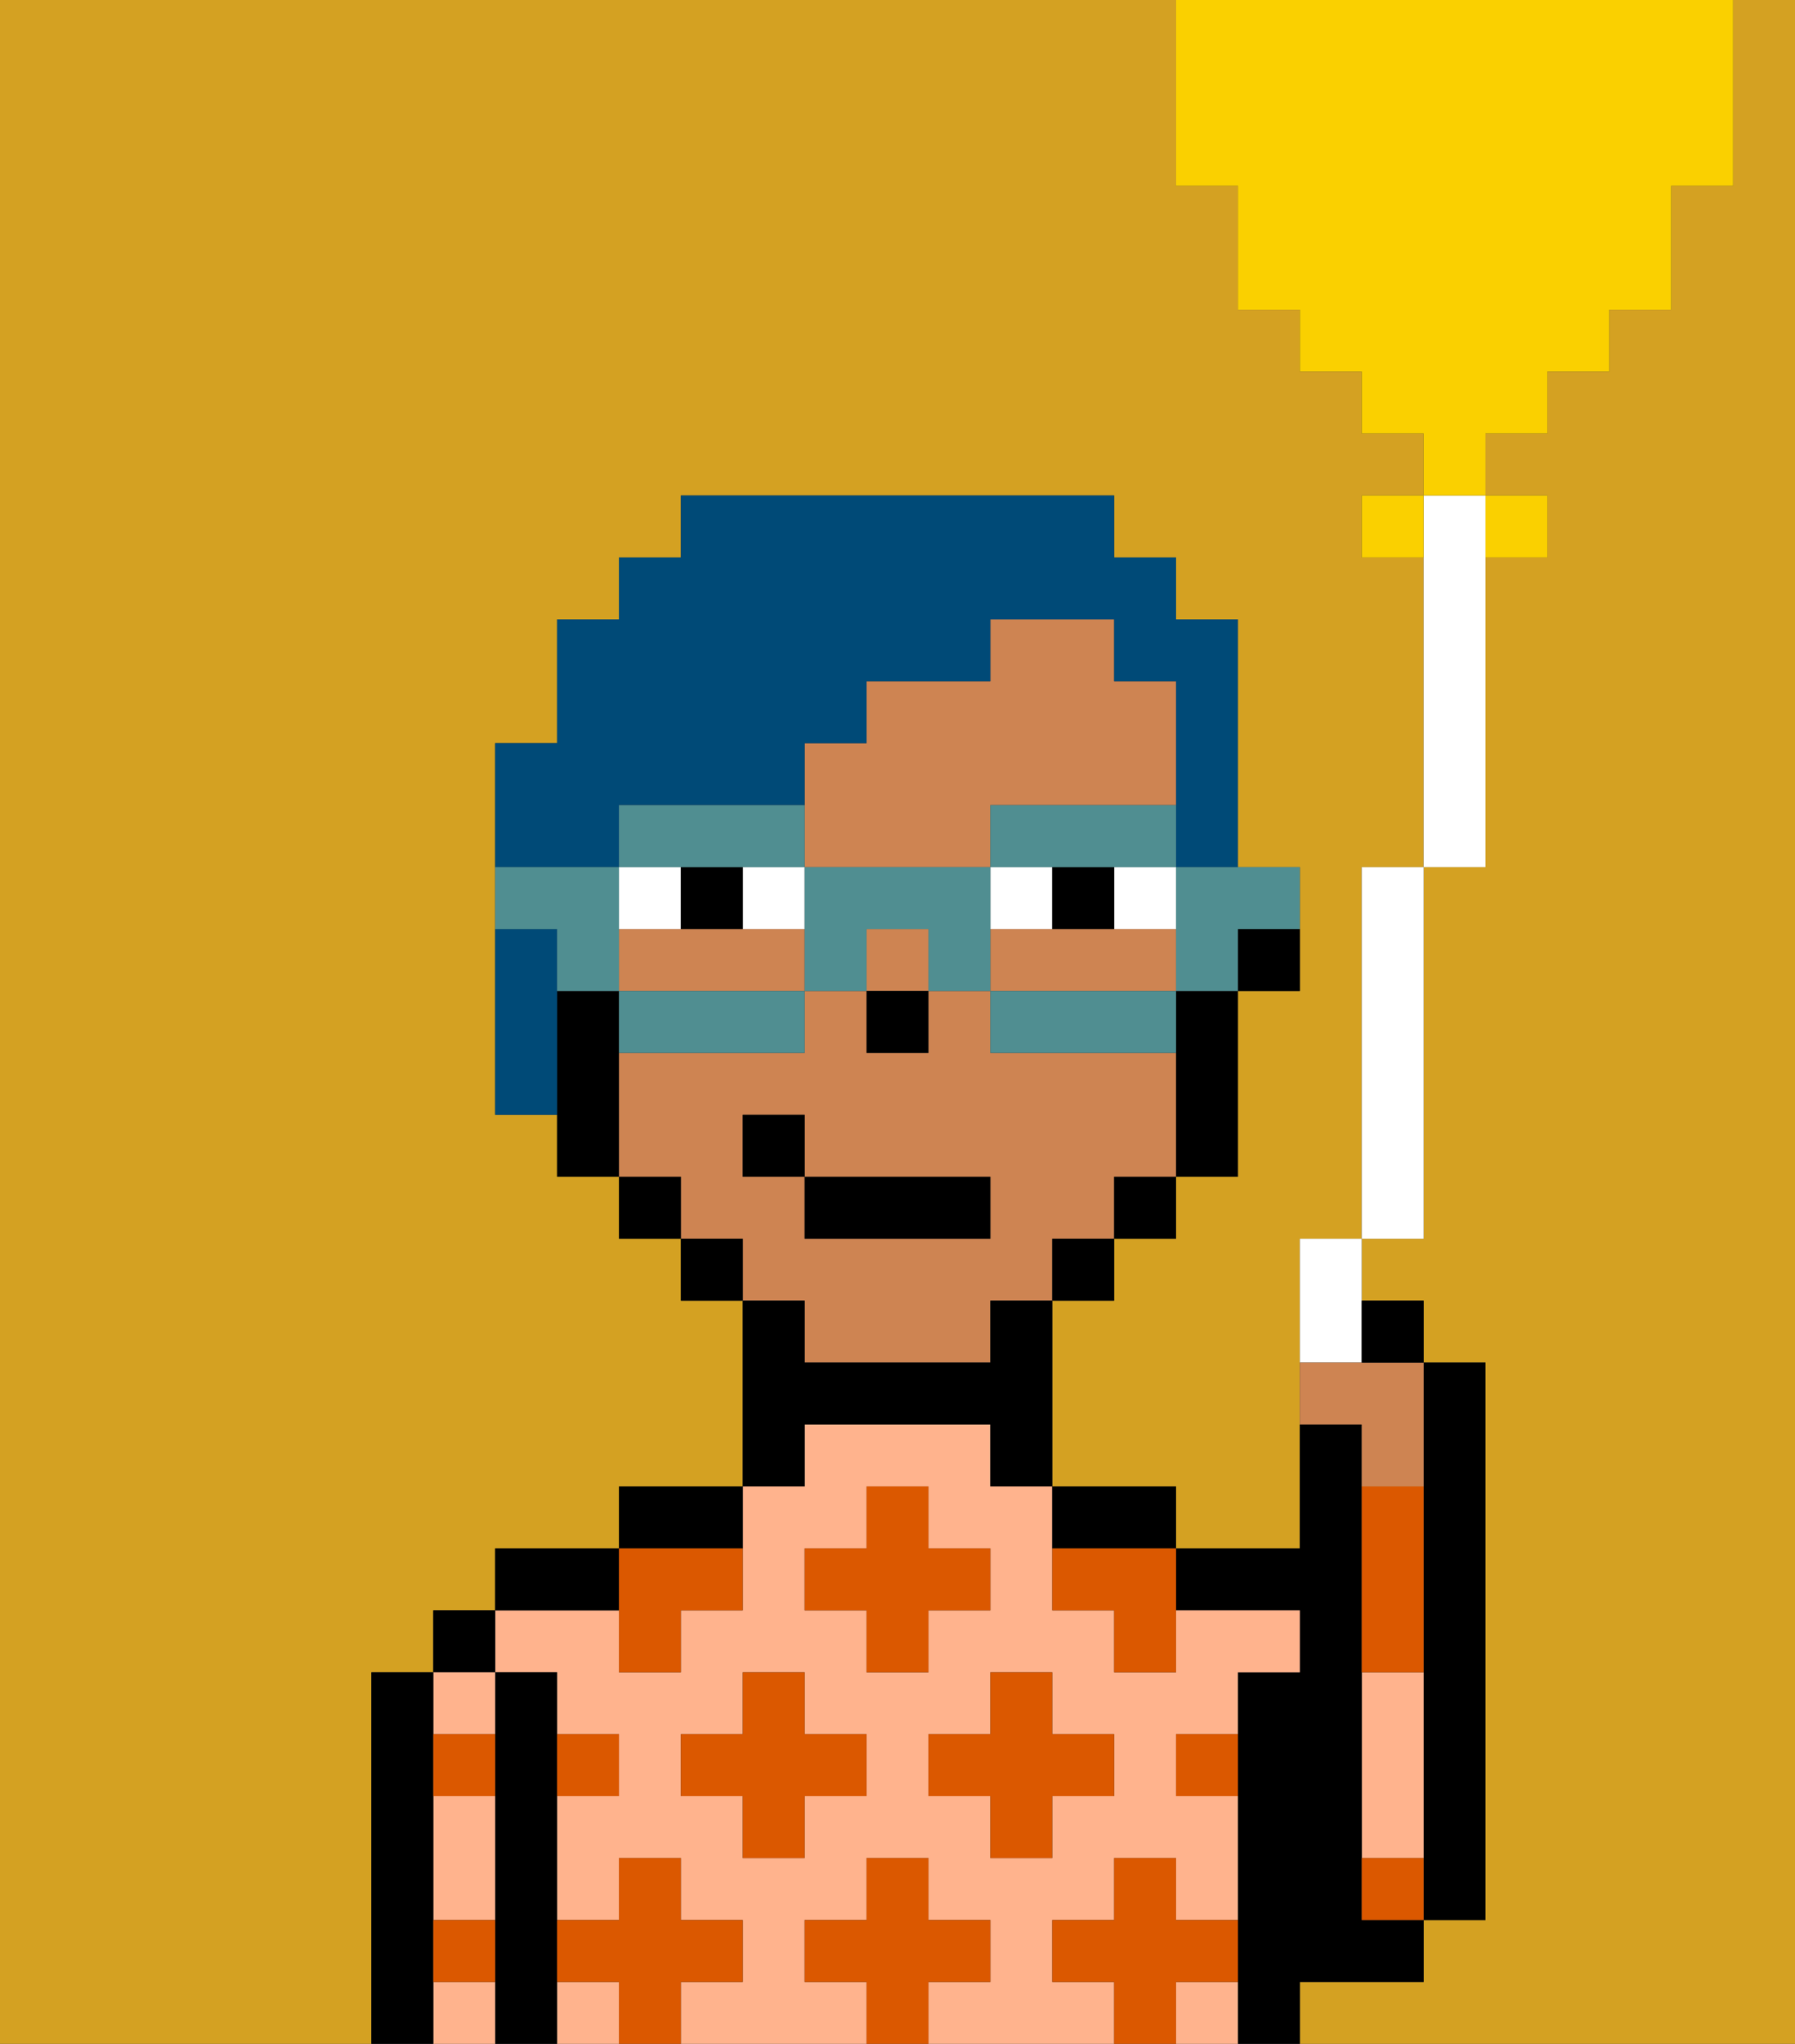 <svg xmlns="http://www.w3.org/2000/svg" viewBox="0 0 29 33"><rect x="0" y="0" width="29" height="33" fill="#333333" stroke="none"/><defs><style>polygon,rect,path{shape-rendering:crispedges;}.la26-1{fill:#d4a122;}.la26-2{fill:#000000;}.la26-3{fill:#ffb38d;}.la26-4{fill:#db5800;}.la26-5{fill:#ce8452;}.la26-6{fill:#ffffff;}.la26-7{fill:#004a77;}.la26-8{fill:#508e91;}.la26-9{fill:#fad000;}</style></defs><path class="la26-1" d="M6,27H7V26H8V25h2V24h2V21H11V20H10V19H9V18H8V12H9V10h1V9h1V8h7V9h1v1h1v4h1v2H20v3H19v1H18v1H17v3h2v1h2V20h1V14h1V9H22V8h1V7H22V6H21V5H20V3H19V0H0V33H6V27Z"/><path class="la26-1" d="M28,3H27V5H26V6H25V7H24V8h1V9H24v5H23v6H22v1h1v1h1v9H23v1H21v1h8V0H28Z"/><path class="la26-2" d="M23,26v5h1V22H23v4Z"/><path class="la26-3" d="M23,29V27H22v3h1Z"/><path class="la26-2" d="M22,32h1V31H22V23H21v2H19v1h2v1H20v6h1V32Z"/><rect class="la26-3" x="9" y="32" width="1" height="1"/><path class="la26-3" d="M19,32v1h1V32Z"/><path class="la26-3" d="M17,32V31h1V30h1v1h1V29H19V28h1V27h1V26H19v1H18V26H17V24H16V23H13v1H12v2H11v1H10V26H8v1H9v1h1v1H9v2h1V30h1v1h1v1H11v1h3V32H13V31h1V30h1v1h1v1H15v1h3V32Zm-3-3H13v1H12V29H11V28h1V27h1v1h1Zm0-2V26H13V25h1V24h1v1h1v1H15v1Zm1,2V28h1V27h1v1h1v1H17v1H16V29Z"/><path class="la26-2" d="M18,24H17v1h2V24Z"/><path class="la26-2" d="M10,25h2V24H10Z"/><path class="la26-2" d="M9,25H8v1h2V25Z"/><path class="la26-2" d="M9,31V27H8v6H9V31Z"/><rect class="la26-2" x="7" y="26" width="1" height="1"/><path class="la26-3" d="M7,28H8V27H7Z"/><path class="la26-3" d="M7,32v1H8V32Z"/><path class="la26-3" d="M7,30v1H8V29H7Z"/><path class="la26-2" d="M7,31V27H6v6H7V31Z"/><path class="la26-4" d="M20,32V31H19V30H18v1H17v1h1v1h1V32Z"/><path class="la26-4" d="M22,30v1h1V30Z"/><path class="la26-4" d="M23,26V24H22v3h1Z"/><polygon class="la26-4" points="17 30 17 29 18 29 18 28 17 28 17 27 16 27 16 28 15 28 15 29 16 29 16 30 17 30"/><path class="la26-4" d="M17,26h1v1h1V25H17Z"/><polygon class="la26-4" points="15 26 16 26 16 25 15 25 15 24 14 24 14 25 13 25 13 26 14 26 14 27 15 27 15 26"/><polygon class="la26-4" points="13 27 12 27 12 28 11 28 11 29 12 29 12 30 13 30 13 29 14 29 14 28 13 28 13 27"/><path class="la26-4" d="M10,26v1h1V26h1V25H10Z"/><path class="la26-4" d="M19,29h1V28H19Z"/><path class="la26-4" d="M7,29H8V28H7Z"/><path class="la26-4" d="M10,29V28H9v1Z"/><path class="la26-4" d="M7,32H8V31H7Z"/><polygon class="la26-4" points="16 32 16 31 15 31 15 30 14 30 14 31 13 31 13 32 14 32 14 33 15 33 15 32 16 32"/><path class="la26-4" d="M12,32V31H11V30H10v1H9v1h1v1h1V32Z"/><path class="la26-2" d="M20,16h1V15H20Z"/><path class="la26-5" d="M13,22h3V21h1V20h1V19h1V17H16V16H15v1H14V16H13v1H10v2h1v1h1v1h1Zm-1-3V18h1v1h3v1H13V19Z"/><path class="la26-5" d="M19,16V15H16v1h3Z"/><path class="la26-5" d="M12,15H10v1h3V15Z"/><path class="la26-5" d="M14,14h2V13h3V11H18V10H16v1H14v1H13v2Z"/><rect class="la26-5" x="14" y="15" width="1" height="1"/><path class="la26-2" d="M19,17v2h1V16H19Z"/><rect class="la26-2" x="18" y="19" width="1" height="1"/><rect class="la26-2" x="17" y="20" width="1" height="1"/><path class="la26-2" d="M17,21H16v1H13V21H12v3h1V23h3v1h1V21Z"/><rect class="la26-2" x="11" y="20" width="1" height="1"/><rect class="la26-2" x="10" y="19" width="1" height="1"/><path class="la26-2" d="M10,16H9v3h1V16Z"/><rect class="la26-2" x="14" y="16" width="1" height="1"/><rect class="la26-6" x="12" y="14" width="1" height="1"/><path class="la26-6" d="M11,14H10v1h1Z"/><path class="la26-6" d="M18,15h1V14H18Z"/><path class="la26-6" d="M16,14v1h1V14Z"/><path class="la26-2" d="M11,14v1h1V14Z"/><path class="la26-2" d="M17,14v1h1V14Z"/><rect class="la26-2" x="13" y="19" width="3" height="1"/><rect class="la26-2" x="12" y="18" width="1" height="1"/><path class="la26-7" d="M9,15H8v3H9V15Z"/><path class="la26-7" d="M10,13h3V12h1V11h2V10h2v1h1v3h1V10H19V9H18V8H11V9H10v1H9v2H8v2h2Z"/><path class="la26-8" d="M19,15v1h1V15h1V14H19Z"/><path class="la26-8" d="M18,16H16v1h3V16Z"/><path class="la26-8" d="M12,14h1V13H10v1h2Z"/><path class="la26-8" d="M16,13v1h3V13H16Z"/><path class="la26-8" d="M16,14H13v2h1V15h1v1h1V14Z"/><path class="la26-8" d="M10,16v1h3V16H10Z"/><path class="la26-8" d="M9,16h1V14H8v1H9Z"/><path class="la26-6" d="M23,9v5h1V8H23Z"/><rect class="la26-6" x="22" y="14" width="1" height="6"/><path class="la26-6" d="M21,22h1V20H21Z"/><rect class="la26-9" x="22" y="8" width="1" height="1"/><path class="la26-9" d="M25,9V8H24V9Z"/><path class="la26-9" d="M20,3V5h1V6h1V7h1V8h1V7h1V6h1V5h1V3h1V0H19V3Z"/><path class="la26-5" d="M21,22v1h1v1h1V22H21Z"/><path class="la26-2" d="M23,22V21H22v1Z"/></svg>